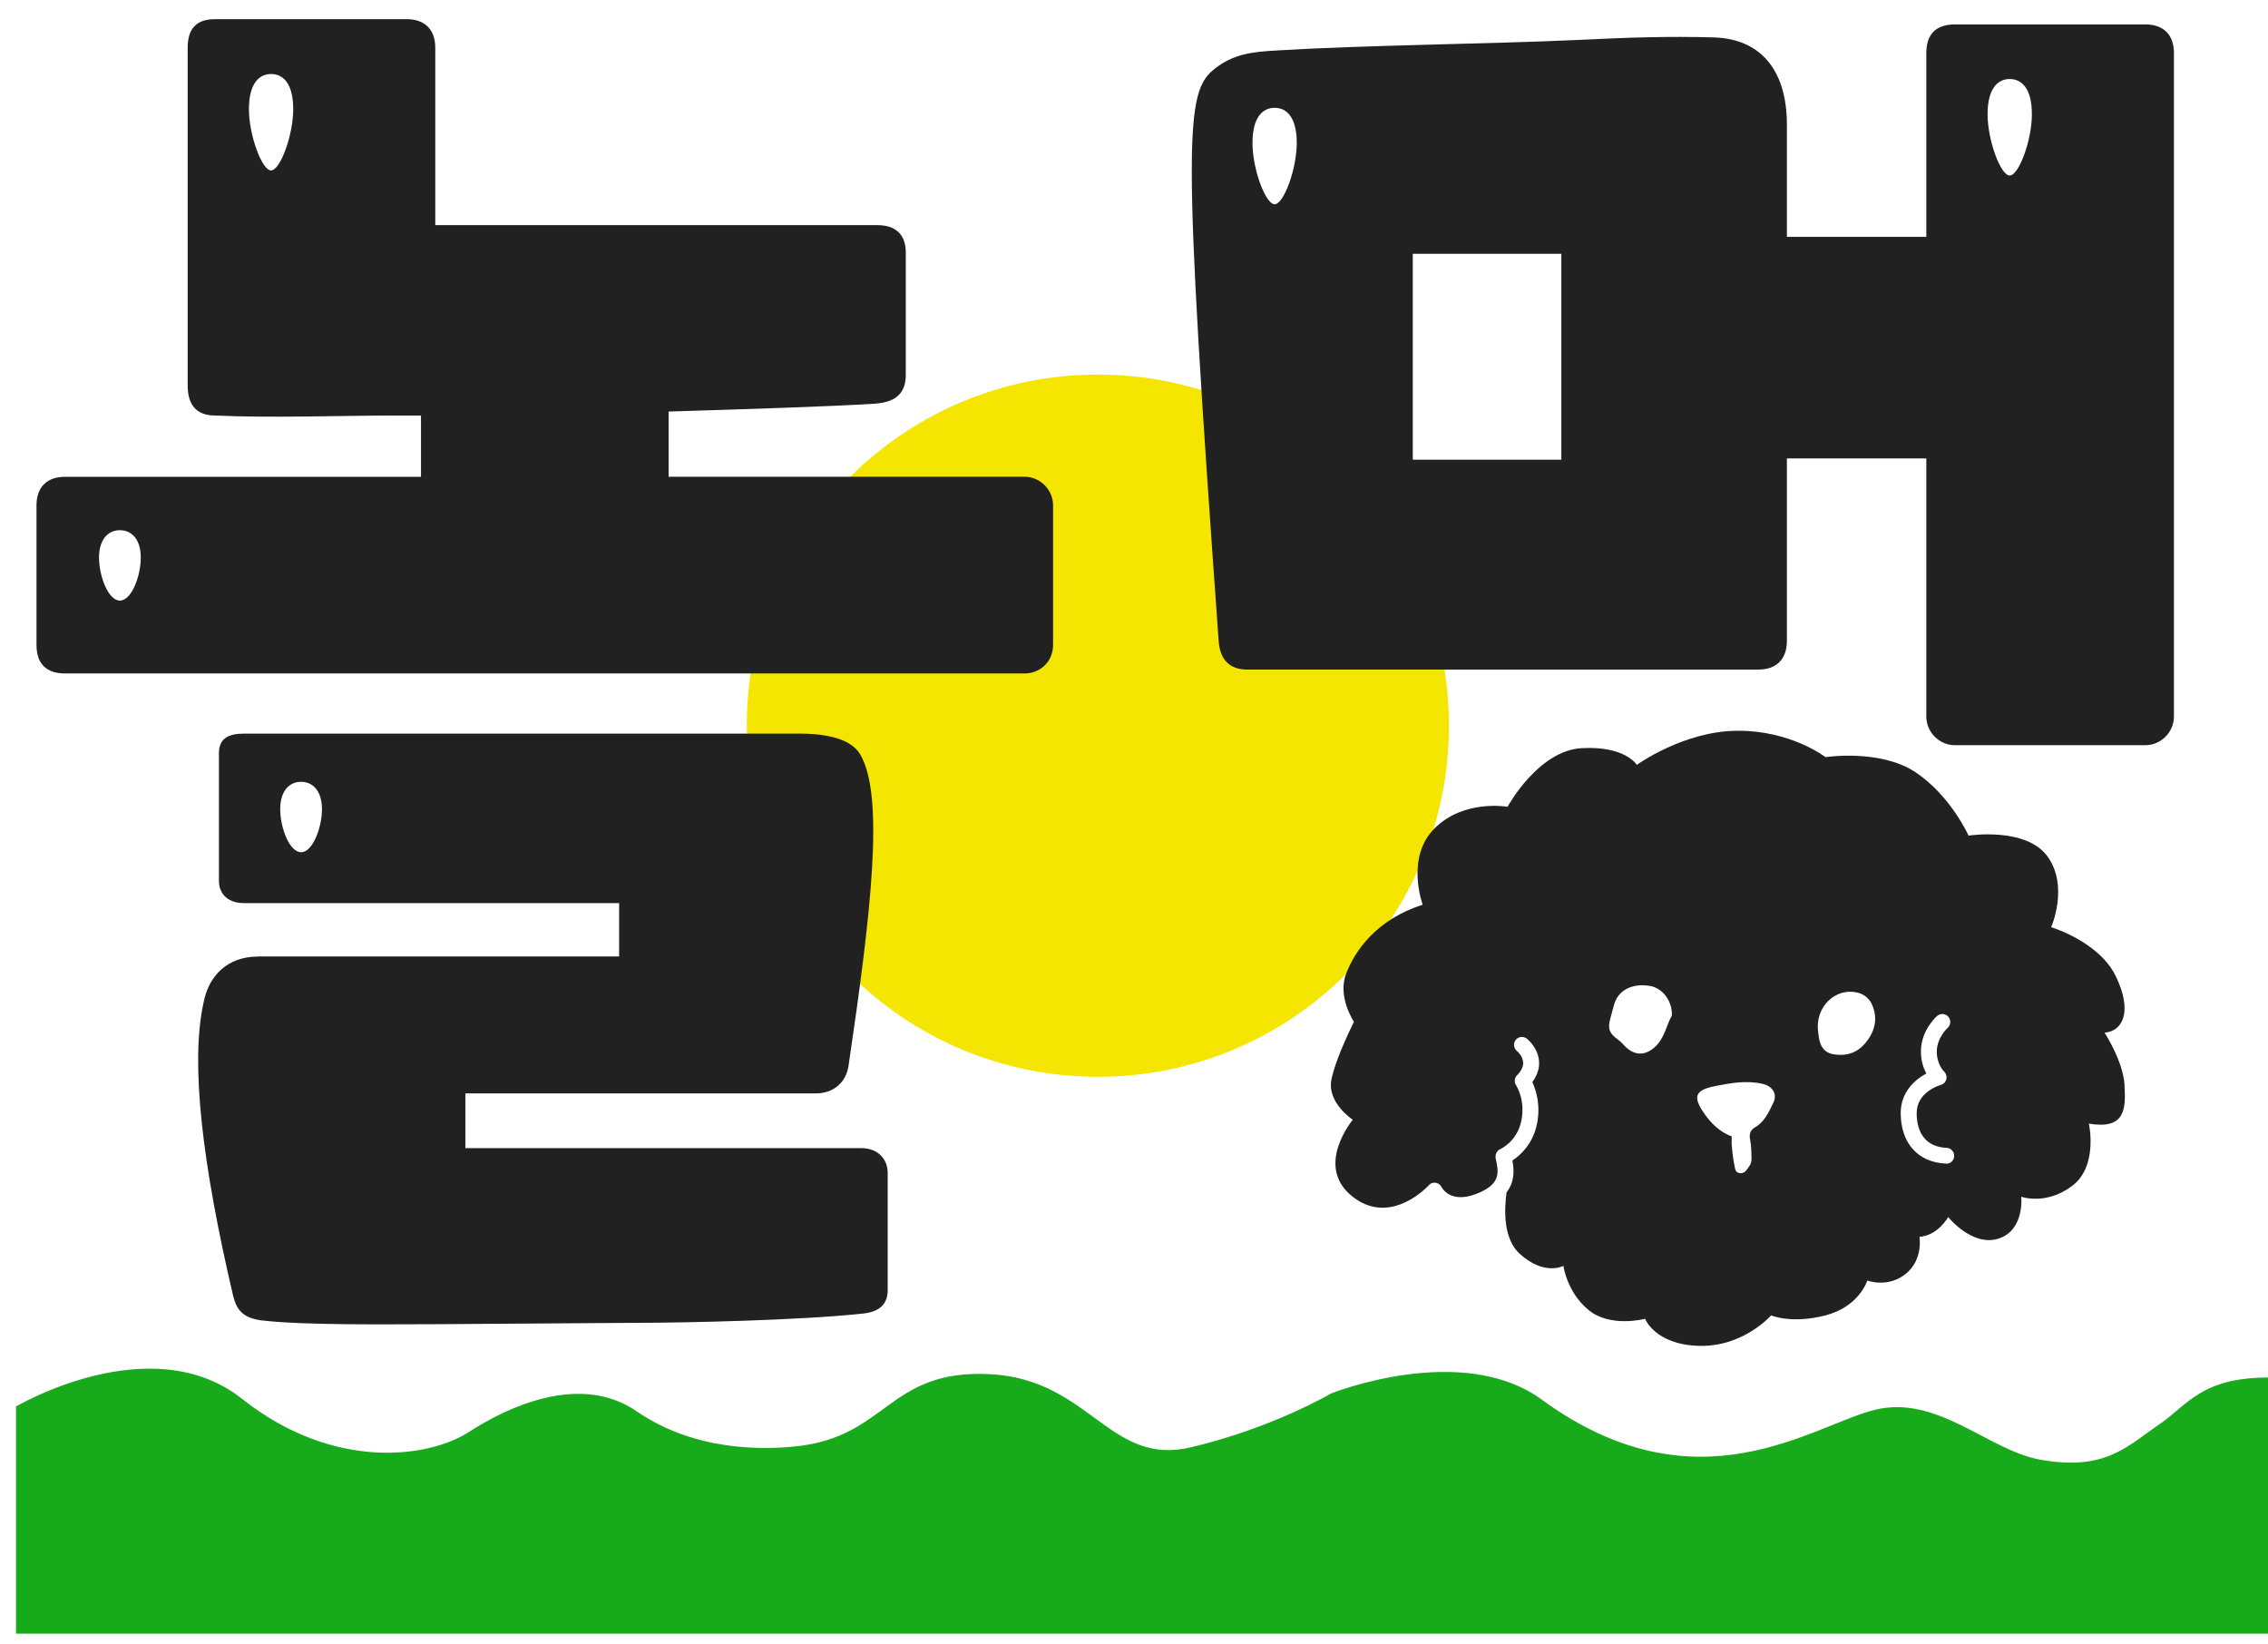 <svg width="109" height="79" viewBox="0 0 109 79" fill="none" xmlns="http://www.w3.org/2000/svg">
<g clip-path="url(#clip0_544_2900)">
<path d="M52.764 51.746C62.083 51.746 69.637 44.192 69.637 34.873C69.637 25.554 62.083 18 52.764 18C43.445 18 35.891 25.554 35.891 34.873C35.891 44.192 43.445 51.746 52.764 51.746Z" fill="#F4E600"/>
<path d="M1.754 30.991V24.289C1.754 23.412 2.254 22.912 3.131 22.912H20.233V19.968H19.043C16.411 19.968 13.028 20.094 10.335 19.968C9.397 19.968 9.02 19.404 9.02 18.526V2.298C9.02 1.421 9.397 0.921 10.335 0.921H19.542C20.42 0.921 20.919 1.421 20.919 2.298V10.818H42.156C43.033 10.818 43.532 11.257 43.532 12.134V18.023C43.532 18.961 42.968 19.339 42.03 19.4C40.089 19.526 36.267 19.651 32.133 19.777V22.909H49.234C49.986 22.909 50.611 23.534 50.611 24.285V30.987C50.611 31.803 49.986 32.364 49.234 32.364H3.131C2.254 32.364 1.754 31.925 1.754 30.987V30.991ZM5.762 28.862C6.327 28.862 6.766 27.672 6.766 26.795C6.766 25.918 6.327 25.479 5.762 25.479C5.198 25.479 4.759 25.918 4.759 26.795C4.759 27.672 5.198 28.862 5.762 28.862ZM12.403 45.964H29.756V43.398H11.712C10.961 43.398 10.522 42.959 10.522 42.333V36.193C10.522 35.502 10.961 35.255 11.712 35.255H38.464C39.341 35.255 40.844 35.38 41.343 36.258C42.533 38.264 41.843 44.027 40.779 51.228C40.653 52.044 40.027 52.544 39.211 52.544H22.365V55.175H41.408C42.16 55.175 42.663 55.675 42.663 56.365V62.002C42.663 62.754 42.163 63.066 41.408 63.131C38.464 63.444 33.014 63.57 30.447 63.57L20.862 63.635C18.543 63.635 14.6 63.696 12.532 63.448C11.72 63.322 11.403 63.009 11.216 62.319C9.714 55.93 9.149 51.106 9.775 48.222C10.027 46.845 10.965 45.968 12.406 45.968L12.403 45.964ZM13.028 8.19C13.467 8.19 14.092 6.501 14.092 5.246C14.092 3.991 13.593 3.556 13.028 3.556C12.464 3.556 11.964 3.995 11.964 5.246C11.964 6.497 12.589 8.19 13.028 8.19ZM14.47 40.953C15.034 40.953 15.473 39.763 15.473 38.886C15.473 38.008 15.034 37.57 14.47 37.57C13.905 37.57 13.467 38.008 13.467 38.886C13.467 39.763 13.905 40.953 14.47 40.953Z" fill="#212121"/>
<path d="M61.384 2.424C65.457 2.172 71.659 2.111 75.729 1.924C78.296 1.798 80.176 1.737 82.369 1.798C84.497 1.859 85.878 3.24 85.878 5.994V11.383H92.579V2.549C92.579 1.672 93.017 1.173 93.956 1.173H103.102C103.979 1.173 104.479 1.672 104.479 2.549V34.434C104.479 35.186 103.853 35.811 103.102 35.811H93.956C93.204 35.811 92.579 35.186 92.579 34.434V22.031H85.878V30.8C85.878 31.677 85.378 32.177 84.501 32.177H59.946C59.069 32.177 58.63 31.677 58.569 30.8C56.815 6.432 56.941 4.426 58.383 3.301C59.26 2.61 60.137 2.488 61.388 2.424H61.384ZM61.258 9.815C61.697 9.815 62.322 8.126 62.322 6.871C62.322 5.616 61.823 5.181 61.258 5.181C60.694 5.181 60.194 5.62 60.194 6.871C60.194 8.122 60.82 9.815 61.258 9.815ZM75.038 22.092V12.195H67.898V22.092H75.038ZM96.587 8.434C97.026 8.434 97.652 6.745 97.652 5.49C97.652 4.235 97.152 3.797 96.587 3.797C96.023 3.797 95.523 4.235 95.523 5.49C95.523 6.745 96.149 8.434 96.587 8.434Z" fill="#212121"/>
<path d="M0.77 67.59C0.77 67.59 7.253 63.753 11.636 67.224C16.018 70.694 20.587 70.073 22.536 68.814C24.271 67.693 27.826 65.915 30.607 67.826C33.387 69.737 36.64 69.676 38.265 69.504C42.651 69.043 42.685 65.808 47.533 66.034C52.381 66.259 53.3 70.477 57.224 69.554C61.149 68.631 63.971 66.964 63.971 66.964C63.971 66.964 70.249 64.451 74.094 67.258C81.569 72.716 87.122 68.475 90.12 67.746C93.118 67.018 95.559 69.691 98.031 70.141C101.192 70.713 102.23 69.497 103.793 68.436C105.105 67.544 105.788 66.198 109 66.198V78.505H0.77V67.586V67.59Z" fill="#17AA1A"/>
<path d="M68.73 56.903C68.73 56.903 68.714 56.922 68.691 56.945C68.707 56.933 68.722 56.922 68.737 56.91V56.903H68.73Z" fill="#212121"/>
<path d="M102.107 52.154C102.035 50.976 101.142 49.622 101.142 49.622C102.035 49.565 102.496 48.585 101.688 46.918C100.883 45.247 98.579 44.557 98.579 44.557C98.579 44.557 99.441 42.6 98.408 41.163C97.37 39.725 94.609 40.156 94.609 40.156C94.609 40.156 93.747 38.23 92.05 37.104C90.353 35.983 87.732 36.384 87.732 36.384C87.732 36.384 86.062 35.091 83.472 35.117C80.882 35.144 78.666 36.757 78.666 36.757C78.666 36.757 78.121 35.838 76.019 35.953C73.918 36.067 72.453 38.771 72.453 38.771C72.453 38.771 70.352 38.397 68.944 39.809C67.533 41.22 68.376 43.478 68.376 43.478C66.145 44.183 65.104 45.705 64.688 46.811C64.272 47.917 65.073 49.107 65.073 49.107C65.073 49.107 64.246 50.709 63.994 51.846C63.742 52.982 65.016 53.81 65.016 53.81C65.016 53.81 63.136 56.049 65.016 57.513C66.668 58.802 68.277 57.357 68.643 56.987C68.655 56.972 68.67 56.96 68.681 56.945C68.704 56.922 68.719 56.903 68.719 56.903V56.911C68.742 56.899 68.754 56.884 68.773 56.872C68.96 56.781 69.189 56.857 69.28 57.044C69.326 57.128 69.734 57.83 70.924 57.383C72.163 56.918 72.026 56.319 71.885 55.682C71.843 55.503 71.931 55.293 72.102 55.221C72.133 55.209 72.896 54.859 73.109 53.89C73.331 52.887 72.88 52.177 72.861 52.151C72.758 51.99 72.785 51.781 72.926 51.655C73.006 51.582 73.216 51.331 73.205 51.068C73.189 50.743 72.907 50.507 72.903 50.507C72.743 50.373 72.716 50.133 72.846 49.973C72.976 49.809 73.212 49.782 73.38 49.912C73.437 49.958 73.933 50.37 73.968 51.029C73.99 51.445 73.803 51.785 73.643 51.998C73.819 52.376 74.063 53.127 73.857 54.058C73.647 55.007 73.044 55.534 72.686 55.77C72.77 56.216 72.804 56.788 72.404 57.3C72.289 58.15 72.247 59.535 73.037 60.252C74.227 61.331 75.138 60.831 75.138 60.831C75.138 60.831 75.302 62.101 76.355 62.96C77.408 63.818 79.063 63.375 79.063 63.375C79.063 63.375 79.532 64.619 81.66 64.676C83.789 64.733 85.12 63.211 85.12 63.211C85.12 63.211 86.1 63.635 87.732 63.211C89.365 62.788 89.742 61.537 89.742 61.537C89.742 61.537 90.719 61.911 91.584 61.22C92.446 60.53 92.248 59.435 92.248 59.435C93.141 59.378 93.629 58.486 93.629 58.486C93.629 58.486 94.781 59.924 96.047 59.523C97.313 59.119 97.141 57.509 97.141 57.509C97.141 57.509 98.32 57.94 99.586 56.991C100.852 56.041 100.391 53.997 100.391 53.997C102.119 54.283 102.176 53.333 102.103 52.154H102.107ZM79.402 50.423C78.952 50.751 78.48 50.678 78.087 50.267C77.991 50.164 77.892 50.057 77.778 49.973C77.343 49.66 77.255 49.443 77.392 48.939C77.45 48.722 77.511 48.508 77.568 48.295C77.755 47.597 78.426 47.238 79.28 47.376C79.883 47.471 80.371 48.07 80.352 48.798C80.07 49.286 79.99 50 79.402 50.423ZM85.223 53.001C85.005 53.447 84.807 53.913 84.338 54.18C84.117 54.306 84.055 54.512 84.113 54.782C84.17 55.072 84.174 55.377 84.178 55.675C84.178 55.785 84.159 55.919 84.094 56.003C83.972 56.167 83.88 56.411 83.613 56.377C83.373 56.346 83.384 56.106 83.346 55.942C83.281 55.652 83.258 55.355 83.228 55.057C83.213 54.912 83.228 54.763 83.228 54.611C82.641 54.397 82.225 53.97 81.897 53.497C81.355 52.715 81.454 52.391 82.393 52.2C83.159 52.048 83.926 51.903 84.715 52.086C85.184 52.193 85.436 52.57 85.226 52.997L85.223 53.001ZM89.765 49.973C89.349 50.564 88.808 50.774 88.118 50.663C87.751 50.606 87.534 50.366 87.45 50.026C87.385 49.771 87.377 49.5 87.362 49.382C87.339 48.169 88.438 47.372 89.437 47.753C89.643 47.833 89.86 48.035 89.952 48.237C90.23 48.836 90.162 49.412 89.769 49.973H89.765ZM93.533 55.915H93.518C92.179 55.862 91.348 54.931 91.348 53.486C91.348 52.502 92.004 51.895 92.58 51.59C92.439 51.327 92.309 50.953 92.32 50.476C92.343 49.489 93.068 48.848 93.099 48.821C93.259 48.684 93.499 48.699 93.636 48.859C93.774 49.019 93.758 49.256 93.602 49.397C93.598 49.401 93.099 49.855 93.083 50.499C93.068 51.14 93.423 51.483 93.427 51.487C93.529 51.582 93.572 51.724 93.541 51.861C93.51 51.998 93.404 52.101 93.27 52.139C93.224 52.151 92.115 52.471 92.115 53.493C92.115 54.515 92.626 55.122 93.552 55.16C93.762 55.168 93.926 55.347 93.918 55.557C93.911 55.763 93.743 55.923 93.537 55.923L93.533 55.915Z" fill="#212121"/>
<path d="M68.656 56.987C68.656 56.987 68.683 56.96 68.694 56.945C68.679 56.956 68.668 56.971 68.656 56.987Z" fill="#212121"/>
</g>
<defs>
<clipPath id="clip0_544_2900">
<rect width="108.23" height="77.588" fill="white" transform="translate(0.77 0.921)"/>
</clipPath>
</defs>
</svg>
